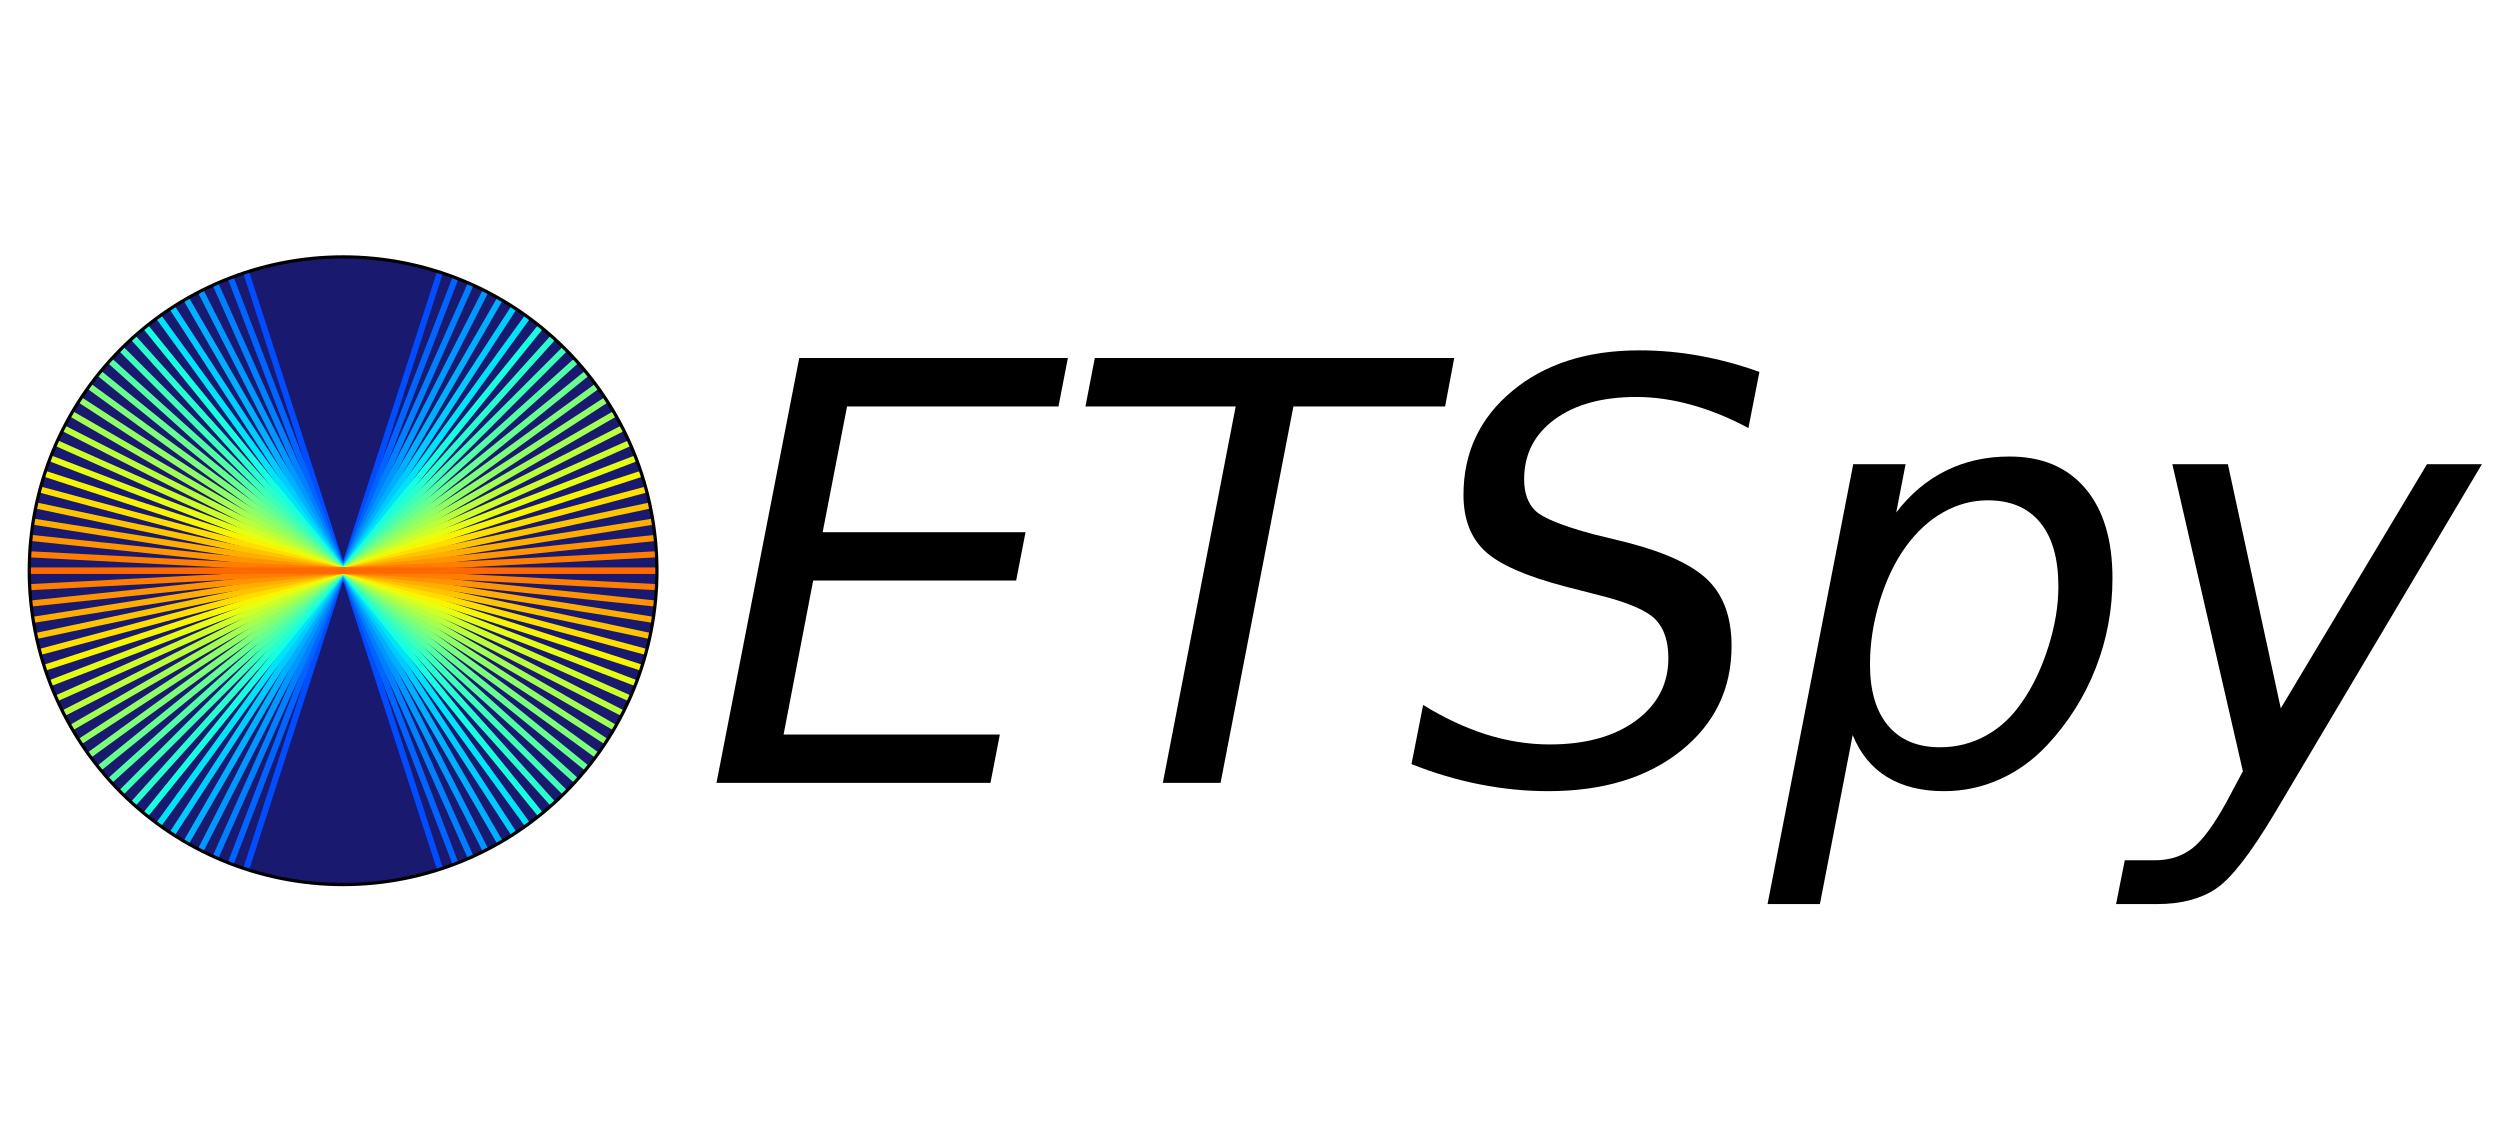 <?xml version="1.0" encoding="utf-8" standalone="no"?>
<!DOCTYPE svg PUBLIC "-//W3C//DTD SVG 1.1//EN"
  "http://www.w3.org/Graphics/SVG/1.1/DTD/svg11.dtd">
<svg xmlns:xlink="http://www.w3.org/1999/xlink" width="615.003pt" height="280.8pt" viewBox="0 0 615.003 280.8" xmlns="http://www.w3.org/2000/svg" version="1.1">
 <defs>
  <style type="text/css">*{stroke-linejoin: round; stroke-linecap: butt}</style>
 </defs>
 <g id="figure_1">
  <g id="patch_1">
   <path d="M 0 280.8 
L 615.003 280.8 
L 615.003 0 
L 0 0 
z
" style="fill: #ffffff"/>
  </g>
  <g id="axes_1">
   <g id="patch_2">
    <path d="M 161.603 140.4 
C 161.603 130.262 159.606 120.223 155.726 110.856 
C 151.847 101.49 146.16 92.979 138.991 85.81 
C 131.822 78.642 123.311 72.955 113.945 69.075 
C 104.579 65.195 94.539 63.199 84.401 63.199 
C 74.263 63.199 64.224 65.195 54.858 69.075 
C 45.491 72.955 36.98 78.642 29.812 85.81 
C 22.643 92.979 16.956 101.49 13.077 110.856 
C 9.197 120.223 7.2 130.262 7.2 140.4 
C 7.2 150.538 9.197 160.577 13.077 169.944 
C 16.956 179.31 22.643 187.821 29.812 194.99 
C 36.98 202.158 45.491 207.845 54.858 211.725 
C 64.224 215.605 74.263 217.601 84.401 217.601 
C 94.539 217.601 104.579 215.605 113.945 211.725 
C 123.311 207.845 131.822 202.158 138.991 194.99 
C 146.16 187.821 151.847 179.31 155.726 169.944 
C 159.606 160.577 161.603 150.538 161.603 140.4 
M 84.401 140.4 
C 84.401 140.4 84.401 140.4 84.401 140.4 
C 84.401 140.4 84.401 140.4 84.401 140.4 
C 84.401 140.4 84.401 140.4 84.401 140.4 
C 84.401 140.4 84.401 140.4 84.401 140.4 
C 84.401 140.4 84.401 140.4 84.401 140.4 
C 84.401 140.4 84.401 140.4 84.401 140.4 
C 84.401 140.4 84.401 140.4 84.401 140.4 
C 84.401 140.4 84.401 140.4 84.401 140.4 
C 84.401 140.4 84.401 140.4 84.401 140.4 
C 84.401 140.4 84.401 140.4 84.401 140.4 
C 84.401 140.4 84.401 140.4 84.401 140.4 
C 84.401 140.4 84.401 140.4 84.401 140.4 
C 84.401 140.4 84.401 140.4 84.401 140.4 
C 84.401 140.4 84.401 140.4 84.401 140.4 
C 84.401 140.4 84.401 140.4 84.401 140.4 
C 84.401 140.4 84.401 140.4 84.401 140.4 
z
" style="fill: #191970"/>
   </g>
   <g id="matplotlib.axis_1">
    <g id="xtick_1"/>
    <g id="xtick_2"/>
    <g id="xtick_3"/>
    <g id="xtick_4"/>
    <g id="xtick_5"/>
    <g id="xtick_6"/>
    <g id="xtick_7"/>
    <g id="xtick_8"/>
   </g>
   <g id="matplotlib.axis_2">
    <g id="ytick_1"/>
    <g id="ytick_2"/>
    <g id="ytick_3"/>
    <g id="ytick_4"/>
   </g>
   <g id="line2d_1">
    <path d="M 84.401 140.4 
L 81.751 132.242 
L 79.1 124.084 
L 76.449 115.926 
L 73.799 107.768 
L 71.148 99.609 
L 68.497 91.451 
L 65.846 83.293 
L 63.196 75.135 
L 60.545 66.977 
" clip-path="url(#p6573b7c4bb)" style="fill: none; stroke: #004cff; stroke-width: 1.5; stroke-linecap: square"/>
   </g>
   <g id="line2d_2">
    <path d="M 84.401 140.4 
L 87.052 148.558 
L 89.703 156.716 
L 92.354 164.874 
L 95.004 173.032 
L 97.655 181.191 
L 100.306 189.349 
L 102.957 197.507 
L 105.607 205.665 
L 108.258 213.823 
" clip-path="url(#p6573b7c4bb)" style="fill: none; stroke: #004cff; stroke-width: 1.5; stroke-linecap: square"/>
   </g>
   <g id="line2d_3">
    <path d="M 84.401 140.4 
L 87.052 132.242 
L 89.703 124.084 
L 92.354 115.926 
L 95.004 107.768 
L 97.655 99.609 
L 100.306 91.451 
L 102.957 83.293 
L 105.607 75.135 
L 108.258 66.977 
" clip-path="url(#p6573b7c4bb)" style="fill: none; stroke: #004cff; stroke-width: 1.5; stroke-linecap: square"/>
   </g>
   <g id="line2d_4">
    <path d="M 84.401 140.4 
L 81.751 148.558 
L 79.1 156.716 
L 76.449 164.874 
L 73.799 173.032 
L 71.148 181.191 
L 68.497 189.349 
L 65.846 197.507 
L 63.196 205.665 
L 60.545 213.823 
" clip-path="url(#p6573b7c4bb)" style="fill: none; stroke: #004cff; stroke-width: 1.5; stroke-linecap: square"/>
   </g>
   <g id="line2d_5">
    <path d="M 84.401 140.4 
L 81.327 132.392 
L 78.253 124.384 
L 75.179 116.375 
L 72.105 108.367 
L 69.031 100.359 
L 65.957 92.351 
L 62.883 84.343 
L 59.809 76.334 
L 56.735 68.326 
" clip-path="url(#p6573b7c4bb)" style="fill: none; stroke: #0064ff; stroke-width: 1.5; stroke-linecap: square"/>
   </g>
   <g id="line2d_6">
    <path d="M 84.401 140.4 
L 87.476 148.408 
L 90.55 156.416 
L 93.624 164.425 
L 96.698 172.433 
L 99.772 180.441 
L 102.846 188.449 
L 105.92 196.457 
L 108.994 204.466 
L 112.068 212.474 
" clip-path="url(#p6573b7c4bb)" style="fill: none; stroke: #0064ff; stroke-width: 1.5; stroke-linecap: square"/>
   </g>
   <g id="line2d_7">
    <path d="M 84.401 140.4 
L 87.476 132.392 
L 90.55 124.384 
L 93.624 116.375 
L 96.698 108.367 
L 99.772 100.359 
L 102.846 92.351 
L 105.92 84.343 
L 108.994 76.334 
L 112.068 68.326 
" clip-path="url(#p6573b7c4bb)" style="fill: none; stroke: #0064ff; stroke-width: 1.5; stroke-linecap: square"/>
   </g>
   <g id="line2d_8">
    <path d="M 84.401 140.4 
L 81.327 148.408 
L 78.253 156.416 
L 75.179 164.425 
L 72.105 172.433 
L 69.031 180.441 
L 65.957 188.449 
L 62.883 196.457 
L 59.809 204.466 
L 56.735 212.474 
" clip-path="url(#p6573b7c4bb)" style="fill: none; stroke: #0064ff; stroke-width: 1.5; stroke-linecap: square"/>
   </g>
   <g id="line2d_9">
    <path d="M 84.401 140.4 
L 80.913 132.564 
L 77.424 124.727 
L 73.935 116.891 
L 70.446 109.055 
L 66.957 101.218 
L 63.468 93.382 
L 59.979 85.546 
L 56.49 77.709 
L 53.001 69.873 
" clip-path="url(#p6573b7c4bb)" style="fill: none; stroke: #0080ff; stroke-width: 1.5; stroke-linecap: square"/>
   </g>
   <g id="line2d_10">
    <path d="M 84.401 140.4 
L 87.89 148.236 
L 91.379 156.073 
L 94.868 163.909 
L 98.357 171.745 
L 101.846 179.582 
L 105.335 187.418 
L 108.824 195.254 
L 112.313 203.091 
L 115.802 210.927 
" clip-path="url(#p6573b7c4bb)" style="fill: none; stroke: #0080ff; stroke-width: 1.5; stroke-linecap: square"/>
   </g>
   <g id="line2d_11">
    <path d="M 84.401 140.4 
L 87.89 132.564 
L 91.379 124.727 
L 94.868 116.891 
L 98.357 109.055 
L 101.846 101.218 
L 105.335 93.382 
L 108.824 85.546 
L 112.313 77.709 
L 115.802 69.873 
" clip-path="url(#p6573b7c4bb)" style="fill: none; stroke: #0080ff; stroke-width: 1.5; stroke-linecap: square"/>
   </g>
   <g id="line2d_12">
    <path d="M 84.401 140.4 
L 80.913 148.236 
L 77.424 156.073 
L 73.935 163.909 
L 70.446 171.745 
L 66.957 179.582 
L 63.468 187.418 
L 59.979 195.254 
L 56.49 203.091 
L 53.001 210.927 
" clip-path="url(#p6573b7c4bb)" style="fill: none; stroke: #0080ff; stroke-width: 1.5; stroke-linecap: square"/>
   </g>
   <g id="line2d_13">
    <path d="M 84.401 140.4 
L 80.507 132.757 
L 76.613 125.114 
L 72.719 117.471 
L 68.824 109.828 
L 64.93 102.185 
L 61.036 94.542 
L 57.141 86.899 
L 53.247 79.256 
L 49.353 71.613 
" clip-path="url(#p6573b7c4bb)" style="fill: none; stroke: #0098ff; stroke-width: 1.5; stroke-linecap: square"/>
   </g>
   <g id="line2d_14">
    <path d="M 84.401 140.4 
L 88.296 148.043 
L 92.19 155.686 
L 96.084 163.329 
L 99.979 170.972 
L 103.873 178.615 
L 107.767 186.258 
L 111.662 193.901 
L 115.556 201.544 
L 119.45 209.187 
" clip-path="url(#p6573b7c4bb)" style="fill: none; stroke: #0098ff; stroke-width: 1.5; stroke-linecap: square"/>
   </g>
   <g id="line2d_15">
    <path d="M 84.401 140.4 
L 88.296 132.757 
L 92.19 125.114 
L 96.084 117.471 
L 99.979 109.828 
L 103.873 102.185 
L 107.767 94.542 
L 111.662 86.899 
L 115.556 79.256 
L 119.45 71.613 
" clip-path="url(#p6573b7c4bb)" style="fill: none; stroke: #0098ff; stroke-width: 1.5; stroke-linecap: square"/>
   </g>
   <g id="line2d_16">
    <path d="M 84.401 140.4 
L 80.507 148.043 
L 76.613 155.686 
L 72.719 163.329 
L 68.824 170.972 
L 64.93 178.615 
L 61.036 186.258 
L 57.141 193.901 
L 53.247 201.544 
L 49.353 209.187 
" clip-path="url(#p6573b7c4bb)" style="fill: none; stroke: #0098ff; stroke-width: 1.5; stroke-linecap: square"/>
   </g>
   <g id="line2d_17">
    <path d="M 84.401 140.4 
L 80.112 132.971 
L 75.824 125.543 
L 71.535 118.114 
L 67.246 110.685 
L 62.957 103.256 
L 58.668 95.828 
L 54.379 88.399 
L 50.09 80.97 
L 45.801 73.542 
" clip-path="url(#p6573b7c4bb)" style="fill: none; stroke: #00b0ff; stroke-width: 1.5; stroke-linecap: square"/>
   </g>
   <g id="line2d_18">
    <path d="M 84.401 140.4 
L 88.69 147.829 
L 92.979 155.257 
L 97.268 162.686 
L 101.557 170.115 
L 105.846 177.544 
L 110.135 184.972 
L 114.424 192.401 
L 118.713 199.83 
L 123.002 207.258 
" clip-path="url(#p6573b7c4bb)" style="fill: none; stroke: #00b0ff; stroke-width: 1.5; stroke-linecap: square"/>
   </g>
   <g id="line2d_19">
    <path d="M 84.401 140.4 
L 88.69 132.971 
L 92.979 125.543 
L 97.268 118.114 
L 101.557 110.685 
L 105.846 103.256 
L 110.135 95.828 
L 114.424 88.399 
L 118.713 80.97 
L 123.002 73.542 
" clip-path="url(#p6573b7c4bb)" style="fill: none; stroke: #00b0ff; stroke-width: 1.5; stroke-linecap: square"/>
   </g>
   <g id="line2d_20">
    <path d="M 84.401 140.4 
L 80.112 147.829 
L 75.824 155.257 
L 71.535 162.686 
L 67.246 170.115 
L 62.957 177.544 
L 58.668 184.972 
L 54.379 192.401 
L 50.09 199.83 
L 45.801 207.258 
" clip-path="url(#p6573b7c4bb)" style="fill: none; stroke: #00b0ff; stroke-width: 1.5; stroke-linecap: square"/>
   </g>
   <g id="line2d_21">
    <path d="M 84.401 140.4 
L 79.73 133.206 
L 75.058 126.012 
L 70.386 118.818 
L 65.714 111.624 
L 61.042 104.43 
L 56.37 97.236 
L 51.698 90.042 
L 47.026 82.847 
L 42.355 75.653 
" clip-path="url(#p6573b7c4bb)" style="fill: none; stroke: #00ccff; stroke-width: 1.5; stroke-linecap: square"/>
   </g>
   <g id="line2d_22">
    <path d="M 84.401 140.4 
L 89.073 147.594 
L 93.745 154.788 
L 98.417 161.982 
L 103.089 169.176 
L 107.761 176.37 
L 112.433 183.564 
L 117.105 190.758 
L 121.777 197.953 
L 126.448 205.147 
" clip-path="url(#p6573b7c4bb)" style="fill: none; stroke: #00ccff; stroke-width: 1.5; stroke-linecap: square"/>
   </g>
   <g id="line2d_23">
    <path d="M 84.401 140.4 
L 89.073 133.206 
L 93.745 126.012 
L 98.417 118.818 
L 103.089 111.624 
L 107.761 104.43 
L 112.433 97.236 
L 117.105 90.042 
L 121.777 82.847 
L 126.448 75.653 
" clip-path="url(#p6573b7c4bb)" style="fill: none; stroke: #00ccff; stroke-width: 1.5; stroke-linecap: square"/>
   </g>
   <g id="line2d_24">
    <path d="M 84.401 140.4 
L 79.73 147.594 
L 75.058 154.788 
L 70.386 161.982 
L 65.714 169.176 
L 61.042 176.37 
L 56.37 183.564 
L 51.698 190.758 
L 47.026 197.953 
L 42.355 205.147 
" clip-path="url(#p6573b7c4bb)" style="fill: none; stroke: #00ccff; stroke-width: 1.5; stroke-linecap: square"/>
   </g>
   <g id="line2d_25">
    <path d="M 84.401 140.4 
L 79.359 133.46 
L 74.317 126.521 
L 69.276 119.581 
L 64.234 112.641 
L 59.192 105.702 
L 54.15 98.762 
L 49.108 91.822 
L 44.066 84.882 
L 39.024 77.943 
" clip-path="url(#p6573b7c4bb)" style="fill: none; stroke: #00e4f8; stroke-width: 1.5; stroke-linecap: square"/>
   </g>
   <g id="line2d_26">
    <path d="M 84.401 140.4 
L 89.443 147.34 
L 94.485 154.279 
L 99.527 161.219 
L 104.569 168.159 
L 109.611 175.098 
L 114.653 182.038 
L 119.695 188.978 
L 124.737 195.918 
L 129.779 202.857 
" clip-path="url(#p6573b7c4bb)" style="fill: none; stroke: #00e4f8; stroke-width: 1.5; stroke-linecap: square"/>
   </g>
   <g id="line2d_27">
    <path d="M 84.401 140.4 
L 89.443 133.46 
L 94.485 126.521 
L 99.527 119.581 
L 104.569 112.641 
L 109.611 105.702 
L 114.653 98.762 
L 119.695 91.822 
L 124.737 84.882 
L 129.779 77.943 
" clip-path="url(#p6573b7c4bb)" style="fill: none; stroke: #00e4f8; stroke-width: 1.5; stroke-linecap: square"/>
   </g>
   <g id="line2d_28">
    <path d="M 84.401 140.4 
L 79.359 147.34 
L 74.317 154.279 
L 69.276 161.219 
L 64.234 168.159 
L 59.192 175.098 
L 54.15 182.038 
L 49.108 188.978 
L 44.066 195.918 
L 39.024 202.857 
" clip-path="url(#p6573b7c4bb)" style="fill: none; stroke: #00e4f8; stroke-width: 1.5; stroke-linecap: square"/>
   </g>
   <g id="line2d_29">
    <path d="M 84.401 140.4 
L 79.003 133.734 
L 73.605 127.067 
L 68.207 120.401 
L 62.808 113.735 
L 57.41 107.068 
L 52.012 100.402 
L 46.614 93.736 
L 41.215 87.07 
L 35.817 80.403 
" clip-path="url(#p6573b7c4bb)" style="fill: none; stroke: #16ffe1; stroke-width: 1.5; stroke-linecap: square"/>
   </g>
   <g id="line2d_30">
    <path d="M 84.401 140.4 
L 89.8 147.066 
L 95.198 153.733 
L 100.596 160.399 
L 105.995 167.065 
L 111.393 173.732 
L 116.791 180.398 
L 122.189 187.064 
L 127.588 193.73 
L 132.986 200.397 
" clip-path="url(#p6573b7c4bb)" style="fill: none; stroke: #16ffe1; stroke-width: 1.5; stroke-linecap: square"/>
   </g>
   <g id="line2d_31">
    <path d="M 84.401 140.4 
L 89.8 133.734 
L 95.198 127.067 
L 100.596 120.401 
L 105.995 113.735 
L 111.393 107.068 
L 116.791 100.402 
L 122.189 93.736 
L 127.588 87.07 
L 132.986 80.403 
" clip-path="url(#p6573b7c4bb)" style="fill: none; stroke: #16ffe1; stroke-width: 1.5; stroke-linecap: square"/>
   </g>
   <g id="line2d_32">
    <path d="M 84.401 140.4 
L 79.003 147.066 
L 73.605 153.733 
L 68.207 160.399 
L 62.808 167.065 
L 57.41 173.732 
L 52.012 180.398 
L 46.614 187.064 
L 41.215 193.73 
L 35.817 200.397 
" clip-path="url(#p6573b7c4bb)" style="fill: none; stroke: #16ffe1; stroke-width: 1.5; stroke-linecap: square"/>
   </g>
   <g id="line2d_33">
    <path d="M 84.401 140.4 
L 78.662 134.025 
L 72.922 127.651 
L 67.182 121.276 
L 61.442 114.901 
L 55.703 108.527 
L 49.963 102.152 
L 44.223 95.777 
L 38.483 89.403 
L 32.744 83.028 
" clip-path="url(#p6573b7c4bb)" style="fill: none; stroke: #29ffce; stroke-width: 1.5; stroke-linecap: square"/>
   </g>
   <g id="line2d_34">
    <path d="M 84.401 140.4 
L 90.141 146.775 
L 95.881 153.149 
L 101.621 159.524 
L 107.361 165.899 
L 113.1 172.273 
L 118.84 178.648 
L 124.58 185.023 
L 130.32 191.397 
L 136.059 197.772 
" clip-path="url(#p6573b7c4bb)" style="fill: none; stroke: #29ffce; stroke-width: 1.5; stroke-linecap: square"/>
   </g>
   <g id="line2d_35">
    <path d="M 84.401 140.4 
L 90.141 134.025 
L 95.881 127.651 
L 101.621 121.276 
L 107.361 114.901 
L 113.1 108.527 
L 118.84 102.152 
L 124.58 95.777 
L 130.32 89.403 
L 136.059 83.028 
" clip-path="url(#p6573b7c4bb)" style="fill: none; stroke: #29ffce; stroke-width: 1.5; stroke-linecap: square"/>
   </g>
   <g id="line2d_36">
    <path d="M 84.401 140.4 
L 78.662 146.775 
L 72.922 153.149 
L 67.182 159.524 
L 61.442 165.899 
L 55.703 172.273 
L 49.963 178.648 
L 44.223 185.023 
L 38.483 191.397 
L 32.744 197.772 
" clip-path="url(#p6573b7c4bb)" style="fill: none; stroke: #29ffce; stroke-width: 1.5; stroke-linecap: square"/>
   </g>
   <g id="line2d_37">
    <path d="M 84.401 140.4 
L 78.336 134.334 
L 72.27 128.269 
L 66.205 122.203 
L 60.139 116.138 
L 54.074 110.072 
L 48.008 104.007 
L 41.943 97.941 
L 35.877 91.876 
L 29.812 85.81 
" clip-path="url(#p6573b7c4bb)" style="fill: none; stroke: #3cffba; stroke-width: 1.5; stroke-linecap: square"/>
   </g>
   <g id="line2d_38">
    <path d="M 84.401 140.4 
L 90.467 146.466 
L 96.533 152.531 
L 102.598 158.597 
L 108.664 164.662 
L 114.729 170.728 
L 120.795 176.793 
L 126.86 182.859 
L 132.926 188.924 
L 138.991 194.99 
" clip-path="url(#p6573b7c4bb)" style="fill: none; stroke: #3cffba; stroke-width: 1.5; stroke-linecap: square"/>
   </g>
   <g id="line2d_39">
    <path d="M 84.401 140.4 
L 90.467 134.334 
L 96.533 128.269 
L 102.598 122.203 
L 108.664 116.138 
L 114.729 110.072 
L 120.795 104.007 
L 126.86 97.941 
L 132.926 91.876 
L 138.991 85.81 
" clip-path="url(#p6573b7c4bb)" style="fill: none; stroke: #3cffba; stroke-width: 1.5; stroke-linecap: square"/>
   </g>
   <g id="line2d_40">
    <path d="M 84.401 140.4 
L 78.336 146.466 
L 72.27 152.531 
L 66.205 158.597 
L 60.139 164.662 
L 54.074 170.728 
L 48.008 176.793 
L 41.943 182.859 
L 35.877 188.924 
L 29.812 194.99 
" clip-path="url(#p6573b7c4bb)" style="fill: none; stroke: #3cffba; stroke-width: 1.5; stroke-linecap: square"/>
   </g>
   <g id="line2d_41">
    <path d="M 84.401 140.4 
L 78.027 134.66 
L 71.652 128.92 
L 65.278 123.181 
L 58.903 117.441 
L 52.528 111.701 
L 46.154 105.961 
L 39.779 100.222 
L 33.404 94.482 
L 27.03 88.742 
" clip-path="url(#p6573b7c4bb)" style="fill: none; stroke: #53ffa4; stroke-width: 1.5; stroke-linecap: square"/>
   </g>
   <g id="line2d_42">
    <path d="M 84.401 140.4 
L 90.776 146.14 
L 97.151 151.88 
L 103.525 157.619 
L 109.9 163.359 
L 116.275 169.099 
L 122.649 174.839 
L 129.024 180.578 
L 135.399 186.318 
L 141.773 192.058 
" clip-path="url(#p6573b7c4bb)" style="fill: none; stroke: #53ffa4; stroke-width: 1.5; stroke-linecap: square"/>
   </g>
   <g id="line2d_43">
    <path d="M 84.401 140.4 
L 90.776 134.66 
L 97.151 128.92 
L 103.525 123.181 
L 109.9 117.441 
L 116.275 111.701 
L 122.649 105.961 
L 129.024 100.222 
L 135.399 94.482 
L 141.773 88.742 
" clip-path="url(#p6573b7c4bb)" style="fill: none; stroke: #53ffa4; stroke-width: 1.5; stroke-linecap: square"/>
   </g>
   <g id="line2d_44">
    <path d="M 84.401 140.4 
L 78.027 146.14 
L 71.652 151.88 
L 65.278 157.619 
L 58.903 163.359 
L 52.528 169.099 
L 46.154 174.839 
L 39.779 180.578 
L 33.404 186.318 
L 27.03 192.058 
" clip-path="url(#p6573b7c4bb)" style="fill: none; stroke: #53ffa4; stroke-width: 1.5; stroke-linecap: square"/>
   </g>
   <g id="line2d_45">
    <path d="M 84.401 140.4 
L 77.735 135.002 
L 71.069 129.603 
L 64.403 124.205 
L 57.736 118.807 
L 51.07 113.409 
L 44.404 108.01 
L 37.737 102.612 
L 31.071 97.214 
L 24.405 91.816 
" clip-path="url(#p6573b7c4bb)" style="fill: none; stroke: #66ff90; stroke-width: 1.5; stroke-linecap: square"/>
   </g>
   <g id="line2d_46">
    <path d="M 84.401 140.4 
L 91.068 145.798 
L 97.734 151.197 
L 104.4 156.595 
L 111.067 161.993 
L 117.733 167.391 
L 124.399 172.79 
L 131.066 178.188 
L 137.732 183.586 
L 144.398 188.984 
" clip-path="url(#p6573b7c4bb)" style="fill: none; stroke: #66ff90; stroke-width: 1.5; stroke-linecap: square"/>
   </g>
   <g id="line2d_47">
    <path d="M 84.401 140.4 
L 91.068 135.002 
L 97.734 129.603 
L 104.4 124.205 
L 111.067 118.807 
L 117.733 113.409 
L 124.399 108.01 
L 131.066 102.612 
L 137.732 97.214 
L 144.398 91.816 
" clip-path="url(#p6573b7c4bb)" style="fill: none; stroke: #66ff90; stroke-width: 1.5; stroke-linecap: square"/>
   </g>
   <g id="line2d_48">
    <path d="M 84.401 140.4 
L 77.735 145.798 
L 71.069 151.197 
L 64.403 156.595 
L 57.736 161.993 
L 51.07 167.391 
L 44.404 172.79 
L 37.737 178.188 
L 31.071 183.586 
L 24.405 188.984 
" clip-path="url(#p6573b7c4bb)" style="fill: none; stroke: #66ff90; stroke-width: 1.5; stroke-linecap: square"/>
   </g>
   <g id="line2d_49">
    <path d="M 84.401 140.4 
L 77.462 135.358 
L 70.522 130.316 
L 63.582 125.274 
L 56.643 120.232 
L 49.703 115.19 
L 42.763 110.148 
L 35.824 105.106 
L 28.884 100.064 
L 21.944 95.022 
" clip-path="url(#p6573b7c4bb)" style="fill: none; stroke: #7dff7a; stroke-width: 1.5; stroke-linecap: square"/>
   </g>
   <g id="line2d_50">
    <path d="M 84.401 140.4 
L 91.341 145.442 
L 98.281 150.484 
L 105.221 155.526 
L 112.16 160.568 
L 119.1 165.61 
L 126.04 170.652 
L 132.979 175.694 
L 139.919 180.736 
L 146.859 185.778 
" clip-path="url(#p6573b7c4bb)" style="fill: none; stroke: #7dff7a; stroke-width: 1.5; stroke-linecap: square"/>
   </g>
   <g id="line2d_51">
    <path d="M 84.401 140.4 
L 91.341 135.358 
L 98.281 130.316 
L 105.221 125.274 
L 112.16 120.232 
L 119.1 115.19 
L 126.04 110.148 
L 132.979 105.106 
L 139.919 100.064 
L 146.859 95.022 
" clip-path="url(#p6573b7c4bb)" style="fill: none; stroke: #7dff7a; stroke-width: 1.5; stroke-linecap: square"/>
   </g>
   <g id="line2d_52">
    <path d="M 84.401 140.4 
L 77.462 145.442 
L 70.522 150.484 
L 63.582 155.526 
L 56.643 160.568 
L 49.703 165.61 
L 42.763 170.652 
L 35.824 175.694 
L 28.884 180.736 
L 21.944 185.778 
" clip-path="url(#p6573b7c4bb)" style="fill: none; stroke: #7dff7a; stroke-width: 1.5; stroke-linecap: square"/>
   </g>
   <g id="line2d_53">
    <path d="M 84.401 140.4 
L 77.207 135.728 
L 70.013 131.056 
L 62.819 126.384 
L 55.625 121.712 
L 48.431 117.041 
L 41.237 112.369 
L 34.043 107.697 
L 26.849 103.025 
L 19.655 98.353 
" clip-path="url(#p6573b7c4bb)" style="fill: none; stroke: #90ff66; stroke-width: 1.5; stroke-linecap: square"/>
   </g>
   <g id="line2d_54">
    <path d="M 84.401 140.4 
L 91.596 145.072 
L 98.79 149.744 
L 105.984 154.416 
L 113.178 159.088 
L 120.372 163.759 
L 127.566 168.431 
L 134.76 173.103 
L 141.954 177.775 
L 149.148 182.447 
" clip-path="url(#p6573b7c4bb)" style="fill: none; stroke: #90ff66; stroke-width: 1.5; stroke-linecap: square"/>
   </g>
   <g id="line2d_55">
    <path d="M 84.401 140.4 
L 91.596 135.728 
L 98.79 131.056 
L 105.984 126.384 
L 113.178 121.712 
L 120.372 117.041 
L 127.566 112.369 
L 134.76 107.697 
L 141.954 103.025 
L 149.148 98.353 
" clip-path="url(#p6573b7c4bb)" style="fill: none; stroke: #90ff66; stroke-width: 1.5; stroke-linecap: square"/>
   </g>
   <g id="line2d_56">
    <path d="M 84.401 140.4 
L 77.207 145.072 
L 70.013 149.744 
L 62.819 154.416 
L 55.625 159.088 
L 48.431 163.759 
L 41.237 168.431 
L 34.043 173.103 
L 26.849 177.775 
L 19.655 182.447 
" clip-path="url(#p6573b7c4bb)" style="fill: none; stroke: #90ff66; stroke-width: 1.5; stroke-linecap: square"/>
   </g>
   <g id="line2d_57">
    <path d="M 84.401 140.4 
L 76.973 136.111 
L 69.544 131.822 
L 62.115 127.533 
L 54.687 123.244 
L 47.258 118.955 
L 39.829 114.666 
L 32.4 110.377 
L 24.972 106.088 
L 17.543 101.799 
" clip-path="url(#p6573b7c4bb)" style="fill: none; stroke: #a4ff53; stroke-width: 1.5; stroke-linecap: square"/>
   </g>
   <g id="line2d_58">
    <path d="M 84.401 140.4 
L 91.83 144.689 
L 99.259 148.978 
L 106.688 153.267 
L 114.116 157.556 
L 121.545 161.845 
L 128.974 166.134 
L 136.402 170.423 
L 143.831 174.712 
L 151.26 179.001 
" clip-path="url(#p6573b7c4bb)" style="fill: none; stroke: #a4ff53; stroke-width: 1.5; stroke-linecap: square"/>
   </g>
   <g id="line2d_59">
    <path d="M 84.401 140.4 
L 91.83 136.111 
L 99.259 131.822 
L 106.688 127.533 
L 114.116 123.244 
L 121.545 118.955 
L 128.974 114.666 
L 136.402 110.377 
L 143.831 106.088 
L 151.26 101.799 
" clip-path="url(#p6573b7c4bb)" style="fill: none; stroke: #a4ff53; stroke-width: 1.5; stroke-linecap: square"/>
   </g>
   <g id="line2d_60">
    <path d="M 84.401 140.4 
L 76.973 144.689 
L 69.544 148.978 
L 62.115 153.267 
L 54.687 157.556 
L 47.258 161.845 
L 39.829 166.134 
L 32.4 170.423 
L 24.972 174.712 
L 17.543 179.001 
" clip-path="url(#p6573b7c4bb)" style="fill: none; stroke: #a4ff53; stroke-width: 1.5; stroke-linecap: square"/>
   </g>
   <g id="line2d_61">
    <path d="M 84.401 140.4 
L 76.758 136.506 
L 69.115 132.611 
L 61.472 128.717 
L 53.829 124.823 
L 46.186 120.928 
L 38.543 117.034 
L 30.9 113.14 
L 23.257 109.246 
L 15.614 105.351 
" clip-path="url(#p6573b7c4bb)" style="fill: none; stroke: #baff3c; stroke-width: 1.5; stroke-linecap: square"/>
   </g>
   <g id="line2d_62">
    <path d="M 84.401 140.4 
L 92.044 144.294 
L 99.687 148.189 
L 107.33 152.083 
L 114.973 155.977 
L 122.616 159.872 
L 130.259 163.766 
L 137.902 167.66 
L 145.545 171.554 
L 153.188 175.449 
" clip-path="url(#p6573b7c4bb)" style="fill: none; stroke: #baff3c; stroke-width: 1.5; stroke-linecap: square"/>
   </g>
   <g id="line2d_63">
    <path d="M 84.401 140.4 
L 92.044 136.506 
L 99.687 132.611 
L 107.33 128.717 
L 114.973 124.823 
L 122.616 120.928 
L 130.259 117.034 
L 137.902 113.14 
L 145.545 109.246 
L 153.188 105.351 
" clip-path="url(#p6573b7c4bb)" style="fill: none; stroke: #baff3c; stroke-width: 1.5; stroke-linecap: square"/>
   </g>
   <g id="line2d_64">
    <path d="M 84.401 140.4 
L 76.758 144.294 
L 69.115 148.189 
L 61.472 152.083 
L 53.829 155.977 
L 46.186 159.872 
L 38.543 163.766 
L 30.9 167.66 
L 23.257 171.554 
L 15.614 175.449 
" clip-path="url(#p6573b7c4bb)" style="fill: none; stroke: #baff3c; stroke-width: 1.5; stroke-linecap: square"/>
   </g>
   <g id="line2d_65">
    <path d="M 84.401 140.4 
L 76.565 136.911 
L 68.729 133.422 
L 60.892 129.933 
L 53.056 126.444 
L 45.22 122.955 
L 37.383 119.466 
L 29.547 115.977 
L 21.711 112.488 
L 13.874 108.999 
" clip-path="url(#p6573b7c4bb)" style="fill: none; stroke: #ceff29; stroke-width: 1.5; stroke-linecap: square"/>
   </g>
   <g id="line2d_66">
    <path d="M 84.401 140.4 
L 92.238 143.889 
L 100.074 147.378 
L 107.91 150.867 
L 115.747 154.356 
L 123.583 157.845 
L 131.419 161.334 
L 139.256 164.823 
L 147.092 168.312 
L 154.929 171.801 
" clip-path="url(#p6573b7c4bb)" style="fill: none; stroke: #ceff29; stroke-width: 1.5; stroke-linecap: square"/>
   </g>
   <g id="line2d_67">
    <path d="M 84.401 140.4 
L 92.238 136.911 
L 100.074 133.422 
L 107.91 129.933 
L 115.747 126.444 
L 123.583 122.955 
L 131.419 119.466 
L 139.256 115.977 
L 147.092 112.488 
L 154.929 108.999 
" clip-path="url(#p6573b7c4bb)" style="fill: none; stroke: #ceff29; stroke-width: 1.5; stroke-linecap: square"/>
   </g>
   <g id="line2d_68">
    <path d="M 84.401 140.4 
L 76.565 143.889 
L 68.729 147.378 
L 60.892 150.867 
L 53.056 154.356 
L 45.22 157.845 
L 37.383 161.334 
L 29.547 164.823 
L 21.711 168.312 
L 13.874 171.801 
" clip-path="url(#p6573b7c4bb)" style="fill: none; stroke: #ceff29; stroke-width: 1.5; stroke-linecap: square"/>
   </g>
   <g id="line2d_69">
    <path d="M 84.401 140.4 
L 76.393 137.326 
L 68.385 134.252 
L 60.377 131.178 
L 52.369 128.104 
L 44.36 125.03 
L 36.352 121.956 
L 28.344 118.882 
L 20.336 115.808 
L 12.328 112.733 
" clip-path="url(#p6573b7c4bb)" style="fill: none; stroke: #e4ff13; stroke-width: 1.5; stroke-linecap: square"/>
   </g>
   <g id="line2d_70">
    <path d="M 84.401 140.4 
L 92.41 143.474 
L 100.418 146.548 
L 108.426 149.622 
L 116.434 152.696 
L 124.442 155.77 
L 132.451 158.844 
L 140.459 161.918 
L 148.467 164.992 
L 156.475 168.067 
" clip-path="url(#p6573b7c4bb)" style="fill: none; stroke: #e4ff13; stroke-width: 1.5; stroke-linecap: square"/>
   </g>
   <g id="line2d_71">
    <path d="M 84.401 140.4 
L 92.41 137.326 
L 100.418 134.252 
L 108.426 131.178 
L 116.434 128.104 
L 124.442 125.03 
L 132.451 121.956 
L 140.459 118.882 
L 148.467 115.808 
L 156.475 112.733 
" clip-path="url(#p6573b7c4bb)" style="fill: none; stroke: #e4ff13; stroke-width: 1.5; stroke-linecap: square"/>
   </g>
   <g id="line2d_72">
    <path d="M 84.401 140.4 
L 76.393 143.474 
L 68.385 146.548 
L 60.377 149.622 
L 52.369 152.696 
L 44.36 155.77 
L 36.352 158.844 
L 28.344 161.918 
L 20.336 164.992 
L 12.328 168.067 
" clip-path="url(#p6573b7c4bb)" style="fill: none; stroke: #e4ff13; stroke-width: 1.5; stroke-linecap: square"/>
   </g>
   <g id="line2d_73">
    <path d="M 84.401 140.4 
L 76.243 137.749 
L 68.085 135.099 
L 59.927 132.448 
L 51.769 129.797 
L 43.611 127.146 
L 35.453 124.496 
L 27.295 121.845 
L 19.137 119.194 
L 10.979 116.543 
" clip-path="url(#p6573b7c4bb)" style="fill: none; stroke: #f8f500; stroke-width: 1.5; stroke-linecap: square"/>
   </g>
   <g id="line2d_74">
    <path d="M 84.401 140.4 
L 92.56 143.051 
L 100.718 145.701 
L 108.876 148.352 
L 117.034 151.003 
L 125.192 153.654 
L 133.35 156.304 
L 141.508 158.955 
L 149.666 161.606 
L 157.824 164.257 
" clip-path="url(#p6573b7c4bb)" style="fill: none; stroke: #f8f500; stroke-width: 1.5; stroke-linecap: square"/>
   </g>
   <g id="line2d_75">
    <path d="M 84.401 140.4 
L 92.56 137.749 
L 100.718 135.099 
L 108.876 132.448 
L 117.034 129.797 
L 125.192 127.146 
L 133.35 124.496 
L 141.508 121.845 
L 149.666 119.194 
L 157.824 116.543 
" clip-path="url(#p6573b7c4bb)" style="fill: none; stroke: #f8f500; stroke-width: 1.5; stroke-linecap: square"/>
   </g>
   <g id="line2d_76">
    <path d="M 84.401 140.4 
L 76.243 143.051 
L 68.085 145.701 
L 59.927 148.352 
L 51.769 151.003 
L 43.611 153.654 
L 35.453 156.304 
L 27.295 158.955 
L 19.137 161.606 
L 10.979 164.257 
" clip-path="url(#p6573b7c4bb)" style="fill: none; stroke: #f8f500; stroke-width: 1.5; stroke-linecap: square"/>
   </g>
   <g id="line2d_77">
    <path d="M 84.401 140.4 
L 76.116 138.18 
L 67.83 135.96 
L 59.545 133.74 
L 51.259 131.519 
L 42.973 129.299 
L 34.688 127.079 
L 26.402 124.859 
L 18.116 122.639 
L 9.831 120.419 
" clip-path="url(#p6573b7c4bb)" style="fill: none; stroke: #ffde00; stroke-width: 1.5; stroke-linecap: square"/>
   </g>
   <g id="line2d_78">
    <path d="M 84.401 140.4 
L 92.687 142.62 
L 100.973 144.84 
L 109.258 147.06 
L 117.544 149.281 
L 125.83 151.501 
L 134.115 153.721 
L 142.401 155.941 
L 150.687 158.161 
L 158.972 160.381 
" clip-path="url(#p6573b7c4bb)" style="fill: none; stroke: #ffde00; stroke-width: 1.5; stroke-linecap: square"/>
   </g>
   <g id="line2d_79">
    <path d="M 84.401 140.4 
L 92.687 138.18 
L 100.973 135.96 
L 109.258 133.74 
L 117.544 131.519 
L 125.83 129.299 
L 134.115 127.079 
L 142.401 124.859 
L 150.687 122.639 
L 158.972 120.419 
" clip-path="url(#p6573b7c4bb)" style="fill: none; stroke: #ffde00; stroke-width: 1.5; stroke-linecap: square"/>
   </g>
   <g id="line2d_80">
    <path d="M 84.401 140.4 
L 76.116 142.62 
L 67.83 144.84 
L 59.545 147.06 
L 51.259 149.281 
L 42.973 151.501 
L 34.688 153.721 
L 26.402 155.941 
L 18.116 158.161 
L 9.831 160.381 
" clip-path="url(#p6573b7c4bb)" style="fill: none; stroke: #ffde00; stroke-width: 1.5; stroke-linecap: square"/>
   </g>
   <g id="line2d_81">
    <path d="M 84.401 140.4 
L 76.011 138.617 
L 67.62 136.833 
L 59.23 135.05 
L 50.839 133.266 
L 42.449 131.483 
L 34.059 129.699 
L 25.668 127.916 
L 17.278 126.132 
L 8.887 124.349 
" clip-path="url(#p6573b7c4bb)" style="fill: none; stroke: #ffc400; stroke-width: 1.5; stroke-linecap: square"/>
   </g>
   <g id="line2d_82">
    <path d="M 84.401 140.4 
L 92.792 142.183 
L 101.182 143.967 
L 109.573 145.75 
L 117.963 147.534 
L 126.354 149.317 
L 134.744 151.101 
L 143.135 152.884 
L 151.525 154.668 
L 159.916 156.451 
" clip-path="url(#p6573b7c4bb)" style="fill: none; stroke: #ffc400; stroke-width: 1.5; stroke-linecap: square"/>
   </g>
   <g id="line2d_83">
    <path d="M 84.401 140.4 
L 92.792 138.617 
L 101.182 136.833 
L 109.573 135.05 
L 117.963 133.266 
L 126.354 131.483 
L 134.744 129.699 
L 143.135 127.916 
L 151.525 126.132 
L 159.916 124.349 
" clip-path="url(#p6573b7c4bb)" style="fill: none; stroke: #ffc400; stroke-width: 1.5; stroke-linecap: square"/>
   </g>
   <g id="line2d_84">
    <path d="M 84.401 140.4 
L 76.011 142.183 
L 67.62 143.967 
L 59.23 145.75 
L 50.839 147.534 
L 42.449 149.317 
L 34.059 151.101 
L 25.668 152.884 
L 17.278 154.668 
L 8.887 156.451 
" clip-path="url(#p6573b7c4bb)" style="fill: none; stroke: #ffc400; stroke-width: 1.5; stroke-linecap: square"/>
   </g>
   <g id="line2d_85">
    <path d="M 84.401 140.4 
L 75.929 139.058 
L 67.457 137.716 
L 58.984 136.374 
L 50.512 135.032 
L 42.04 133.691 
L 33.567 132.349 
L 25.095 131.007 
L 16.623 129.665 
L 8.15 128.323 
" clip-path="url(#p6573b7c4bb)" style="fill: none; stroke: #ffae00; stroke-width: 1.5; stroke-linecap: square"/>
   </g>
   <g id="line2d_86">
    <path d="M 84.401 140.4 
L 92.874 141.742 
L 101.346 143.084 
L 109.818 144.426 
L 118.291 145.768 
L 126.763 147.109 
L 135.235 148.451 
L 143.708 149.793 
L 152.18 151.135 
L 160.652 152.477 
" clip-path="url(#p6573b7c4bb)" style="fill: none; stroke: #ffae00; stroke-width: 1.5; stroke-linecap: square"/>
   </g>
   <g id="line2d_87">
    <path d="M 84.401 140.4 
L 92.874 139.058 
L 101.346 137.716 
L 109.818 136.374 
L 118.291 135.032 
L 126.763 133.691 
L 135.235 132.349 
L 143.708 131.007 
L 152.18 129.665 
L 160.652 128.323 
" clip-path="url(#p6573b7c4bb)" style="fill: none; stroke: #ffae00; stroke-width: 1.5; stroke-linecap: square"/>
   </g>
   <g id="line2d_88">
    <path d="M 84.401 140.4 
L 75.929 141.742 
L 67.457 143.084 
L 58.984 144.426 
L 50.512 145.768 
L 42.04 147.109 
L 33.567 148.451 
L 25.095 149.793 
L 16.623 151.135 
L 8.15 152.477 
" clip-path="url(#p6573b7c4bb)" style="fill: none; stroke: #ffae00; stroke-width: 1.5; stroke-linecap: square"/>
   </g>
   <g id="line2d_89">
    <path d="M 84.401 140.4 
L 75.871 139.503 
L 67.34 138.607 
L 58.809 137.71 
L 50.278 136.813 
L 41.747 135.917 
L 33.216 135.02 
L 24.685 134.124 
L 16.154 133.227 
L 7.623 132.33 
" clip-path="url(#p6573b7c4bb)" style="fill: none; stroke: #ff9400; stroke-width: 1.5; stroke-linecap: square"/>
   </g>
   <g id="line2d_90">
    <path d="M 84.401 140.4 
L 92.932 141.297 
L 101.463 142.193 
L 109.994 143.09 
L 118.525 143.987 
L 127.056 144.883 
L 135.587 145.78 
L 144.118 146.676 
L 152.649 147.573 
L 161.18 148.47 
" clip-path="url(#p6573b7c4bb)" style="fill: none; stroke: #ff9400; stroke-width: 1.5; stroke-linecap: square"/>
   </g>
   <g id="line2d_91">
    <path d="M 84.401 140.4 
L 92.932 139.503 
L 101.463 138.607 
L 109.994 137.71 
L 118.525 136.813 
L 127.056 135.917 
L 135.587 135.02 
L 144.118 134.124 
L 152.649 133.227 
L 161.18 132.33 
" clip-path="url(#p6573b7c4bb)" style="fill: none; stroke: #ff9400; stroke-width: 1.5; stroke-linecap: square"/>
   </g>
   <g id="line2d_92">
    <path d="M 84.401 140.4 
L 75.871 141.297 
L 67.34 142.193 
L 58.809 143.09 
L 50.278 143.987 
L 41.747 144.883 
L 33.216 145.78 
L 24.685 146.676 
L 16.154 147.573 
L 7.623 148.47 
" clip-path="url(#p6573b7c4bb)" style="fill: none; stroke: #ff9400; stroke-width: 1.5; stroke-linecap: square"/>
   </g>
   <g id="line2d_93">
    <path d="M 84.401 140.4 
L 75.835 139.951 
L 67.269 139.502 
L 58.703 139.053 
L 50.137 138.604 
L 41.571 138.155 
L 33.004 137.706 
L 24.438 137.257 
L 15.872 136.809 
L 7.306 136.36 
" clip-path="url(#p6573b7c4bb)" style="fill: none; stroke: #ff7e00; stroke-width: 1.5; stroke-linecap: square"/>
   </g>
   <g id="line2d_94">
    <path d="M 84.401 140.4 
L 92.968 140.849 
L 101.534 141.298 
L 110.1 141.747 
L 118.666 142.196 
L 127.232 142.645 
L 135.799 143.094 
L 144.365 143.543 
L 152.931 143.991 
L 161.497 144.44 
" clip-path="url(#p6573b7c4bb)" style="fill: none; stroke: #ff7e00; stroke-width: 1.5; stroke-linecap: square"/>
   </g>
   <g id="line2d_95">
    <path d="M 84.401 140.4 
L 92.968 139.951 
L 101.534 139.502 
L 110.1 139.053 
L 118.666 138.604 
L 127.232 138.155 
L 135.799 137.706 
L 144.365 137.257 
L 152.931 136.809 
L 161.497 136.36 
" clip-path="url(#p6573b7c4bb)" style="fill: none; stroke: #ff7e00; stroke-width: 1.5; stroke-linecap: square"/>
   </g>
   <g id="line2d_96">
    <path d="M 84.401 140.4 
L 75.835 140.849 
L 67.269 141.298 
L 58.703 141.747 
L 50.137 142.196 
L 41.571 142.645 
L 33.004 143.094 
L 24.438 143.543 
L 15.872 143.991 
L 7.306 144.44 
" clip-path="url(#p6573b7c4bb)" style="fill: none; stroke: #ff7e00; stroke-width: 1.5; stroke-linecap: square"/>
   </g>
   <g id="line2d_97">
    <path d="M 84.401 140.4 
L 75.824 140.4 
L 67.246 140.4 
L 58.668 140.4 
L 50.09 140.4 
L 41.512 140.4 
L 32.934 140.4 
L 24.356 140.4 
L 15.778 140.4 
L 7.2 140.4 
" clip-path="url(#p6573b7c4bb)" style="fill: none; stroke: #ff6800; stroke-width: 1.5; stroke-linecap: square"/>
   </g>
   <g id="line2d_98">
    <path d="M 84.401 140.4 
L 92.979 140.4 
L 101.557 140.4 
L 110.135 140.4 
L 118.713 140.4 
L 127.291 140.4 
L 135.869 140.4 
L 144.447 140.4 
L 153.025 140.4 
L 161.603 140.4 
" clip-path="url(#p6573b7c4bb)" style="fill: none; stroke: #ff6800; stroke-width: 1.5; stroke-linecap: square"/>
   </g>
   <g id="line2d_99">
    <path d="M 84.401 140.4 
L 92.979 140.4 
L 101.557 140.4 
L 110.135 140.4 
L 118.713 140.4 
L 127.291 140.4 
L 135.869 140.4 
L 144.447 140.4 
L 153.025 140.4 
L 161.603 140.4 
" clip-path="url(#p6573b7c4bb)" style="fill: none; stroke: #ff6800; stroke-width: 1.5; stroke-linecap: square"/>
   </g>
   <g id="line2d_100">
    <path d="M 84.401 140.4 
L 75.824 140.4 
L 67.246 140.4 
L 58.668 140.4 
L 50.09 140.4 
L 41.512 140.4 
L 32.934 140.4 
L 24.356 140.4 
L 15.778 140.4 
L 7.2 140.4 
" clip-path="url(#p6573b7c4bb)" style="fill: none; stroke: #ff6800; stroke-width: 1.5; stroke-linecap: square"/>
   </g>
   <g id="patch_3">
    <path d="M 84.401 63.199 
C 74.263 63.199 64.224 65.195 54.858 69.075 
C 45.491 72.955 36.98 78.642 29.812 85.81 
C 22.643 92.979 16.956 101.49 13.077 110.856 
C 9.197 120.223 7.2 130.262 7.2 140.4 
C 7.2 150.538 9.197 160.577 13.077 169.944 
C 16.956 179.31 22.643 187.821 29.812 194.99 
C 36.98 202.158 45.491 207.845 54.858 211.725 
C 64.224 215.605 74.263 217.601 84.401 217.601 
C 94.539 217.601 104.579 215.605 113.945 211.725 
C 123.311 207.845 131.822 202.158 138.991 194.99 
C 146.16 187.821 151.847 179.31 155.726 169.944 
C 159.606 160.577 161.603 150.538 161.603 140.4 
C 161.603 130.262 159.606 120.223 155.726 110.856 
C 151.847 101.49 146.16 92.979 138.991 85.81 
C 131.822 78.642 123.311 72.955 113.945 69.075 
C 104.579 65.195 94.539 63.199 84.401 63.199 
" style="fill: none; stroke: #000000; stroke-width: 0.8; stroke-linejoin: miter; stroke-linecap: square"/>
   </g>
  </g>
  <g id="axes_2">
   <g id="text_1">
    <!-- $ETSpy$ -->
    <g transform="translate(172.403 193.68) scale(1.4 -1.4)">
     <defs>
      <path id="DejaVuSans-Oblique-45" d="M 1081 4666 
L 4031 4666 
L 3928 4134 
L 1606 4134 
L 1338 2753 
L 3566 2753 
L 3463 2222 
L 1234 2222 
L 909 531 
L 3284 531 
L 3181 0 
L 172 0 
L 1081 4666 
z
" transform="scale(0.016)"/>
      <path id="DejaVuSans-Oblique-54" d="M 378 4666 
L 4325 4666 
L 4225 4134 
L 2559 4134 
L 1759 0 
L 1125 0 
L 1925 4134 
L 275 4134 
L 378 4666 
z
" transform="scale(0.016)"/>
      <path id="DejaVuSans-Oblique-53" d="M 3859 4513 
L 3738 3897 
Q 3422 4066 3111 4152 
Q 2800 4238 2509 4238 
Q 1944 4238 1609 3991 
Q 1275 3744 1275 3334 
Q 1275 3109 1398 2989 
Q 1522 2869 2034 2731 
L 2413 2638 
Q 3053 2472 3303 2217 
Q 3553 1963 3553 1503 
Q 3553 797 2998 353 
Q 2444 -91 1538 -91 
Q 1166 -91 791 -17 
Q 416 56 38 206 
L 166 856 
Q 513 641 861 531 
Q 1209 422 1556 422 
Q 2147 422 2503 684 
Q 2859 947 2859 1369 
Q 2859 1650 2717 1795 
Q 2575 1941 2106 2059 
L 1728 2156 
Q 1081 2325 845 2545 
Q 609 2766 609 3163 
Q 609 3859 1145 4304 
Q 1681 4750 2541 4750 
Q 2875 4750 3203 4690 
Q 3531 4631 3859 4513 
z
" transform="scale(0.016)"/>
      <path id="DejaVuSans-Oblique-70" d="M 3175 2156 
Q 3175 2616 2975 2859 
Q 2775 3103 2400 3103 
Q 2144 3103 1911 2972 
Q 1678 2841 1497 2591 
Q 1319 2344 1212 1994 
Q 1106 1644 1106 1300 
Q 1106 863 1306 627 
Q 1506 391 1875 391 
Q 2147 391 2380 519 
Q 2613 647 2778 891 
Q 2956 1147 3065 1494 
Q 3175 1841 3175 2156 
z
M 1394 2969 
Q 1625 3272 1939 3428 
Q 2253 3584 2638 3584 
Q 3175 3584 3472 3232 
Q 3769 2881 3769 2247 
Q 3769 1728 3584 1258 
Q 3400 788 3053 416 
Q 2822 169 2531 39 
Q 2241 -91 1919 -91 
Q 1547 -91 1294 64 
Q 1041 219 916 525 
L 556 -1331 
L -19 -1331 
L 922 3500 
L 1497 3500 
L 1394 2969 
z
" transform="scale(0.016)"/>
      <path id="DejaVuSans-Oblique-79" d="M 1588 -325 
Q 1188 -997 936 -1164 
Q 684 -1331 294 -1331 
L -159 -1331 
L -63 -850 
L 269 -850 
Q 509 -850 678 -719 
Q 847 -588 1056 -206 
L 1234 128 
L 459 3500 
L 1069 3500 
L 1650 819 
L 3256 3500 
L 3859 3500 
L 1588 -325 
z
" transform="scale(0.016)"/>
     </defs>
     <use xlink:href="#DejaVuSans-Oblique-45" transform="translate(0 0.781)"/>
     <use xlink:href="#DejaVuSans-Oblique-54" transform="translate(63.184 0.781)"/>
     <use xlink:href="#DejaVuSans-Oblique-53" transform="translate(124.268 0.781)"/>
     <use xlink:href="#DejaVuSans-Oblique-70" transform="translate(187.744 0.781)"/>
     <use xlink:href="#DejaVuSans-Oblique-79" transform="translate(251.221 0.781)"/>
    </g>
   </g>
  </g>
 </g>
 <defs>
  <clipPath id="p6573b7c4bb">
   <path d="M 161.603 140.4 
C 161.603 130.262 159.606 120.223 155.726 110.856 
C 151.847 101.49 146.16 92.979 138.991 85.81 
C 131.822 78.642 123.311 72.955 113.945 69.075 
C 104.579 65.195 94.539 63.199 84.401 63.199 
C 74.263 63.199 64.224 65.195 54.858 69.075 
C 45.491 72.955 36.98 78.642 29.812 85.81 
C 22.643 92.979 16.956 101.49 13.077 110.856 
C 9.197 120.223 7.2 130.262 7.2 140.4 
C 7.2 150.538 9.197 160.577 13.077 169.944 
C 16.956 179.31 22.643 187.821 29.812 194.99 
C 36.98 202.158 45.491 207.845 54.858 211.725 
C 64.224 215.605 74.263 217.601 84.401 217.601 
C 94.539 217.601 104.579 215.605 113.945 211.725 
C 123.311 207.845 131.822 202.158 138.991 194.99 
C 146.16 187.821 151.847 179.31 155.726 169.944 
C 159.606 160.577 161.603 150.538 161.603 140.4 
M 84.401 140.4 
C 84.401 140.4 84.401 140.4 84.401 140.4 
C 84.401 140.4 84.401 140.4 84.401 140.4 
C 84.401 140.4 84.401 140.4 84.401 140.4 
C 84.401 140.4 84.401 140.4 84.401 140.4 
C 84.401 140.4 84.401 140.4 84.401 140.4 
C 84.401 140.4 84.401 140.4 84.401 140.4 
C 84.401 140.4 84.401 140.4 84.401 140.4 
C 84.401 140.4 84.401 140.4 84.401 140.4 
C 84.401 140.4 84.401 140.4 84.401 140.4 
C 84.401 140.4 84.401 140.4 84.401 140.4 
C 84.401 140.4 84.401 140.4 84.401 140.4 
C 84.401 140.4 84.401 140.4 84.401 140.4 
C 84.401 140.4 84.401 140.4 84.401 140.4 
C 84.401 140.4 84.401 140.4 84.401 140.4 
C 84.401 140.4 84.401 140.4 84.401 140.4 
C 84.401 140.4 84.401 140.4 84.401 140.4 
z
"/>
  </clipPath>
 </defs>
</svg>
